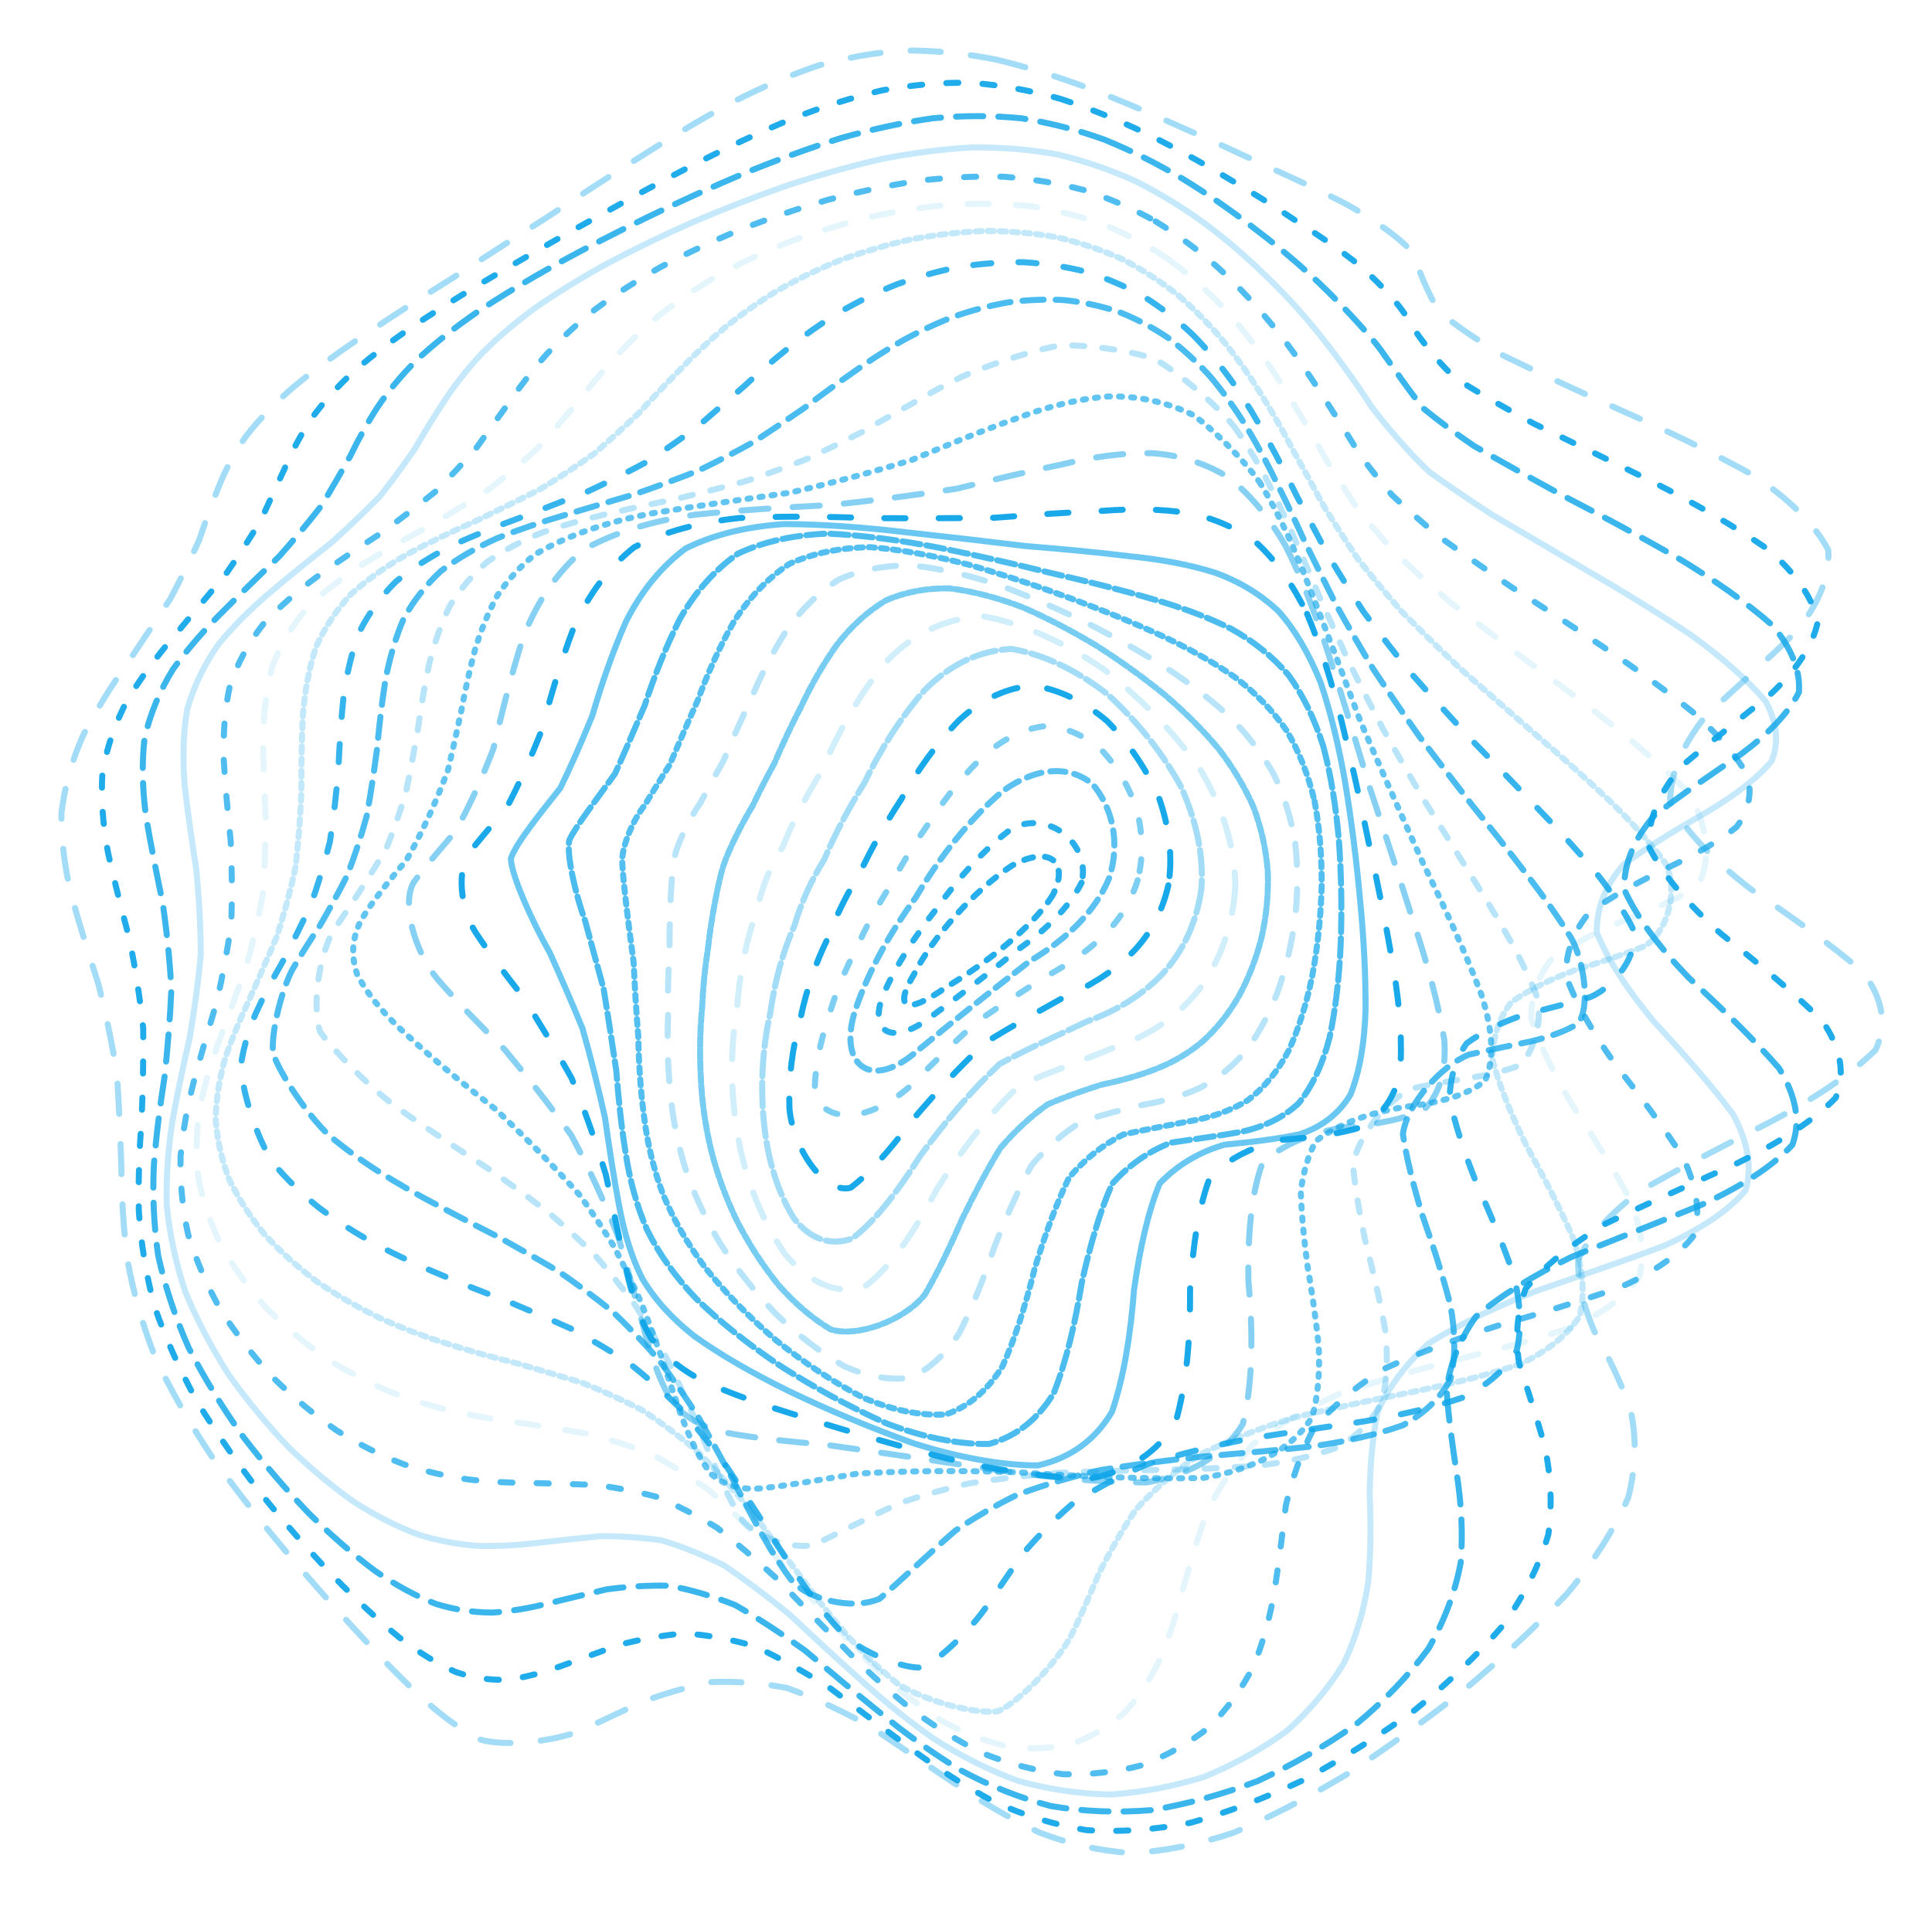 <svg width="824" height="813" viewBox="0 0 824 813" fill="none" xmlns="http://www.w3.org/2000/svg">
<path opacity="0.38" d="M424.84 25.412C438.047 28.585 451.281 32.752 464.488 37.71C477.658 42.769 490.725 48.325 503.538 54.175C516.198 59.693 528.425 65.287 540.029 70.844C551.211 75.788 561.501 80.618 570.672 85.295C582.708 91.285 598.425 102.257 602.17 107.661C604.488 112.911 608.78 125.464 614.078 133.149C620.574 138.615 629.476 144.783 641.105 151.64C655.599 158.738 672.513 166.537 691.249 174.986C710.9 183.704 730.337 193.044 748.116 202.933C763.146 213.052 774.048 223.668 779.767 234.679C780.505 245.868 775.793 257.401 766.317 269.176C754.294 281.066 740.666 293.16 727.509 305.369C717.727 317.64 712.238 329.977 712.314 342.313C718.848 354.674 730.77 367.01 746.627 379.257C764.661 391.504 781.473 403.356 794.656 414.786C803.113 426.231 804.934 437.254 799.942 447.895C789.217 458.549 773.526 468.847 754.726 478.799C734.985 488.842 715.957 498.642 699.311 508.212C686.421 518 677.684 527.697 673.111 537.369C672.831 547.399 675.493 557.543 679.964 567.891C685.95 578.723 691.44 589.888 695.439 601.408C698.024 613.514 697.757 626.015 694.432 638.899C688.625 652.269 679.837 665.904 668.552 679.693C655.369 693.648 640.518 707.449 624.599 720.843C607.94 733.854 591.012 746.038 574.213 757.06C557.515 767.052 541.327 775.45 525.789 781.974C510.658 786.983 496.19 789.863 482.332 790.513C468.857 789.621 455.84 786.639 443.193 781.72C430.75 775.833 418.51 768.593 406.422 760.361C394.399 752.295 382.427 744.075 370.493 736.148C358.559 729.623 346.944 724.207 335.659 720.103C324.4 717.95 313.535 717.16 303.129 717.606C292.774 719.734 282.955 722.678 273.696 726.106C264.525 730.401 255.941 734.542 247.968 738.187C236.264 743.004 214.803 745.35 204.422 741.997C196.971 738.149 189.342 732.669 181.42 725.647C172.657 717.631 163.448 708.264 153.782 697.763C143.351 686.536 132.614 674.443 121.775 661.686C110.758 648.535 100.11 634.95 90.176 621.122C80.891 607.168 72.816 593.112 66.206 579.08C60.716 565.075 56.781 551.171 54.323 537.421C52.603 523.76 51.839 510.263 51.737 496.947C51.279 483.718 50.731 470.656 49.827 457.759C47.751 444.926 45.089 432.208 41.917 419.655C37.892 407.115 33.957 394.69 30.556 382.392C27.576 370.107 26.048 358.217 26.213 346.774C27.601 335.303 30.76 324.267 35.473 313.665C40.949 303.061 47.318 292.905 54.17 283.219C60.627 273.522 66.855 264.282 72.612 255.527C77.261 246.722 81.324 238.387 84.916 230.473C87.629 222.483 90.329 214.875 93.296 207.623C96.251 200.181 100.072 193.006 104.95 186.061C110.567 178.809 117.508 171.672 125.762 164.613C134.944 157.119 145.312 149.614 156.66 142.069C168.658 134.027 181.306 125.909 194.386 117.729C207.657 109.101 221.081 100.473 234.506 91.922C247.79 83.103 260.971 74.527 273.988 66.332C286.738 58.189 299.36 50.645 311.893 43.878C324.183 37.531 336.486 32.205 348.853 28.012C361.081 24.533 373.498 22.354 386.134 21.538C398.717 21.5 411.607 22.8 424.827 25.412" stroke="#0EA5E9" stroke-width="2.577" stroke-linecap="round" stroke-dasharray="12.88 12.88"/>
<path opacity="0.92" d="M451.711 41.998C464.197 46.011 476.41 50.962 488.29 56.682C500.124 62.5 511.568 68.777 522.506 75.35C533.287 81.618 543.413 87.942 552.738 94.21C561.734 99.892 569.734 105.401 576.612 110.717C585.611 117.612 597.031 129.841 600.074 135.575C603.061 141.011 612.113 153.673 620.948 161.465C629.795 167.097 640.845 173.526 654.177 180.728C669.682 188.262 686.782 196.549 704.764 205.523C722.769 214.716 739.678 224.432 754.276 234.521C765.772 244.584 773.014 254.843 775.323 265.189C773.188 275.36 766.339 285.569 755.568 295.795C743.063 306.001 729.601 316.368 717.067 326.968C707.96 337.874 702.962 349.172 703.067 360.894C709.013 373.055 719.737 385.567 733.955 398.312C750.155 411.198 765.309 423.691 777.286 435.626C785.184 447.286 787.145 458.207 782.904 468.37C773.336 478.209 758.882 487.42 741.105 496.167C721.834 504.911 702.548 513.487 684.783 522.056C669.887 531.032 658.448 540.253 650.702 549.772C646.946 559.92 646.28 570.438 647.848 581.331C651.456 592.803 655.412 604.594 658.722 616.67C661.466 629.167 662.143 641.837 660.373 654.603C656.624 667.56 650.171 680.468 641.229 693.186C630.407 705.784 617.648 717.952 603.478 729.484C588.263 740.455 572.362 750.459 556.19 759.244C539.812 766.99 523.658 773.169 507.948 777.578C492.502 780.614 477.652 781.697 463.493 780.773C449.671 778.519 436.466 774.405 423.854 768.582C411.449 761.982 399.486 754.187 387.916 745.537C376.396 737.084 365.126 728.507 354.068 720.2C342.922 713.153 332.199 707.132 321.866 702.313C311.407 699.249 301.371 697.441 291.777 696.788C282.072 697.712 272.847 699.437 264.132 701.708C255.343 704.856 247.065 707.975 239.284 710.773C231.358 713.624 223.849 715.623 216.683 716.573C209.165 716.898 201.808 715.841 194.478 713.33C186.576 709.872 178.487 704.893 170.146 698.452C161.105 691.041 151.749 682.306 142.12 672.402C131.992 661.759 121.829 650.169 111.82 637.862C101.929 625.128 92.674 611.903 84.333 598.385C76.794 584.718 70.59 570.956 65.865 557.22C62.235 543.524 60.041 529.928 59.212 516.532C58.926 503.212 59.446 490.052 60.425 477.091C60.929 464.158 61.232 451.366 61.079 438.707C59.74 426.016 57.768 413.433 55.303 400.97C52.022 388.486 48.819 376.148 46.126 364.026C43.852 351.919 42.97 340.359 43.709 329.348C45.656 318.409 49.324 308.039 54.55 298.225C60.59 288.445 67.564 279.177 75.092 270.396C82.354 261.57 89.459 253.168 96.152 245.17C101.821 237.037 106.852 229.254 111.309 221.827C114.822 214.193 118.097 206.874 121.414 199.865C124.505 192.61 128.178 185.613 132.666 178.84C137.696 171.786 143.877 164.889 151.263 158.116C159.542 150.997 169.016 143.938 179.561 136.915C190.874 129.487 203.005 122.066 215.757 114.676C228.933 106.92 242.448 99.238 256.132 91.697C269.904 83.983 283.669 76.537 297.33 69.504C310.893 62.58 324.298 56.284 337.533 50.755C350.585 45.647 363.516 41.527 376.318 38.523C388.995 36.186 401.598 35.097 414.172 35.321C426.668 36.281 439.177 38.506 451.698 41.997" stroke="#0EA5E9" stroke-width="2.577" stroke-linecap="round" stroke-dasharray="5.15 10.31"/>
<path opacity="0.81" d="M471.412 59.727C483.011 64.477 494.064 70.076 504.556 76.367C514.984 82.753 524.785 89.564 533.908 96.613C542.904 103.387 551.112 110.191 558.445 116.896C568.66 126.044 583.853 142.271 588.955 149.381C593.424 155.601 601.662 167.803 607.333 174.439C612.943 179.058 619.919 184.285 628.587 190.201C639.347 196.415 651.948 203.43 666.225 211.251C681.924 219.376 698.409 228.218 714.929 237.631C730.707 247.106 744.742 256.899 756.004 266.827C764.041 276.464 767.924 286 767.244 295.325C762.763 304.24 754.307 312.976 742.742 321.591C730.142 330.15 717.163 338.939 705.418 348.096C697.069 357.799 692.57 368.204 692.695 379.381C698.036 391.325 707.58 403.943 720.169 417.033C734.559 430.391 748.049 443.39 758.8 455.754C766.043 467.622 768.034 478.524 764.445 488.401C755.97 497.636 742.803 506.025 726.191 513.769C707.695 521.362 688.543 528.784 670.151 536.276C653.776 544.247 640.105 552.653 629.547 561.606C622.541 571.359 618.538 581.718 616.949 592.639C617.705 604.266 619.434 616.29 621.278 628.586C623.275 641.265 624.016 653.985 622.996 666.621C620.637 679.26 616.007 691.578 609.166 703.439C600.678 714.938 590.253 725.762 578.242 735.705C565.123 744.937 551.019 753.037 536.329 759.833C521.251 765.555 506.083 769.733 491.155 772.221C476.294 773.417 461.927 772.857 448.166 770.478C434.659 766.937 421.795 761.764 409.59 755.126C397.58 747.834 386.114 739.524 375.16 730.503C364.226 721.702 353.653 712.812 343.403 704.174C332.989 696.697 323.036 690.147 313.504 684.7C303.711 680.825 294.319 678.113 285.314 676.487C276.041 676.29 267.183 676.885 258.734 678.04C250.048 680.05 241.751 682.14 233.84 684.041C225.639 686.081 217.727 687.442 210.054 687.936C201.964 687.932 193.963 686.745 185.965 684.269C177.432 680.947 168.773 676.241 159.962 670.162C150.633 663.2 141.189 654.959 131.701 645.579C122.018 635.49 112.555 624.479 103.557 612.737C94.927 600.57 87.15 587.932 80.481 575.001C74.731 561.944 70.359 548.786 67.473 535.671C65.572 522.594 65.016 509.643 65.645 496.873C66.653 484.146 68.281 471.582 70.21 459.165C71.543 446.688 72.579 434.311 73.09 422.002C72.422 409.576 71.131 397.19 69.333 384.925C66.777 372.566 64.288 360.371 62.289 348.438C60.706 336.565 60.423 325.326 61.678 314.756C64.109 304.328 68.206 294.587 73.807 285.485C80.28 276.493 87.729 268.052 95.786 260.134C103.725 252.15 111.593 244.565 119.13 237.322C125.746 229.856 131.735 222.649 137.107 215.702C141.504 208.462 145.513 201.425 149.36 194.621C152.8 187.515 156.557 180.622 160.876 173.938C165.516 166.977 171.11 160.19 177.733 153.588C185.132 146.684 193.667 139.929 203.265 133.3C213.653 126.37 224.974 119.56 237.027 112.854C249.652 105.933 262.782 99.161 276.227 92.614C289.927 86.001 303.748 79.713 317.554 73.887C331.376 68.23 345.082 63.201 358.576 58.94C371.983 55.116 385.152 52.25 398.055 50.427C410.828 49.255 423.36 49.246 435.624 50.474C447.795 52.37 459.733 55.456 471.402 59.713" stroke="#0EA5E9" stroke-width="2.577" stroke-linecap="round" stroke-dasharray="11.6 6.44"/>
<path opacity="0.24" d="M484.619 77.445C495.204 82.808 505.071 88.917 514.199 95.61C523.254 102.404 531.554 109.558 539.071 116.895C546.523 123.997 553.155 131.091 558.955 138.06C567.149 147.706 579.653 165.017 584.427 172.756C589.478 179.746 601.359 193.769 609.811 201.49C617.323 206.911 626.201 212.95 636.565 219.713C648.577 226.752 661.933 234.561 676.334 243.09C691.421 251.82 706.549 261.093 720.993 270.753C734.159 280.241 745.107 289.802 753.063 299.228C757.881 308.097 758.791 316.608 755.611 324.685C749.32 332.209 739.785 339.427 727.874 346.488C715.549 353.536 703.275 360.896 692.444 368.814C684.901 377.491 680.903 387.138 681.026 397.852C685.757 409.557 694.13 422.2 705.13 435.526C717.727 449.181 729.567 462.544 739.063 475.234C745.557 487.278 747.472 498.208 744.421 507.929C736.94 516.748 725.031 524.526 709.692 531.474C692.197 538.091 673.55 544.434 654.983 550.819C637.66 557.668 622.298 565.03 609.415 573.04C599.528 581.956 592.369 591.641 587.621 602.051C585.316 613.274 584.401 625.004 584.155 637.073C584.681 649.556 584.667 662.066 583.613 674.378C581.859 686.618 578.408 698.39 573.181 709.506C566.709 720.121 558.486 729.85 548.733 738.507C537.958 746.346 526.087 752.919 513.451 758.077C500.331 762.153 486.906 764.677 473.478 765.572C460.008 765.271 446.84 763.315 434.129 759.724C421.596 755.115 409.606 749.072 398.231 741.74C387.008 733.88 376.319 725.17 366.154 715.843C355.963 706.758 346.162 697.614 336.685 688.722C326.977 680.849 317.708 673.838 308.812 667.821C299.575 663.216 290.647 659.656 282.025 657.099C273.034 655.832 264.326 655.317 255.889 655.354C247.097 656.202 238.559 657.196 230.253 658.084C221.58 659.166 213.086 659.713 204.722 659.533C195.942 658.988 187.213 657.413 178.493 654.704C169.336 651.304 160.176 646.637 150.982 640.738C141.511 634.062 132.149 626.212 122.987 617.308C113.919 607.788 105.35 597.395 97.482 586.346C90.224 574.946 83.986 563.099 79.001 551.002C74.974 538.81 72.342 526.552 71.133 514.34C70.813 502.175 71.683 490.11 73.562 478.196C75.662 466.291 78.209 454.481 80.895 442.754C82.919 430.897 84.55 419.048 85.635 407.199C85.568 395.127 84.902 383.058 83.74 371.05C81.878 358.907 80.096 346.936 78.775 335.247C77.843 323.629 78.136 312.73 79.846 302.579C82.707 292.649 87.151 283.476 93.023 275.053C99.827 266.778 107.619 259.121 116.064 252.006C124.546 244.835 133.054 238.034 141.314 231.532C148.811 224.762 155.737 218.169 162.04 211.742C167.385 204.927 172.258 198.244 176.807 191.675C180.808 184.753 184.908 177.969 189.323 171.359C193.83 164.441 199.064 157.719 205.116 151.186C211.767 144.416 219.429 137.851 228.077 131.484C237.467 124.939 247.792 118.593 258.902 112.469C270.633 106.244 282.971 100.292 295.751 94.644C308.888 89.033 322.248 83.836 335.682 79.149C349.236 74.685 362.715 70.881 375.991 67.842C389.237 65.24 402.208 63.556 414.834 62.88C427.342 62.805 439.476 63.809 451.175 65.931C462.761 68.695 473.921 72.539 484.606 77.442" stroke="#0EA5E9" stroke-width="2.577" stroke-linecap="round"/>
<path opacity="0.73" d="M492.883 94.447C502.402 100.272 511.095 106.746 518.982 113.716C526.797 120.798 533.828 128.157 540.084 135.677C546.317 143.004 551.814 150.303 556.59 157.486C563.557 167.586 575.165 186.156 580.485 194.758C584.592 200.127 588.894 205.554 593.618 211.13C599.415 216.619 606.02 222.474 613.631 228.795C622.631 235.264 632.792 242.351 644.125 250.107C656.59 258.074 669.862 266.684 683.548 275.841C697.306 285.018 710.481 294.516 722.411 304.145C732.729 313.346 740.583 322.35 745.399 330.951C747.34 338.811 745.731 346.106 740.6 352.832C733.031 358.916 722.9 364.683 711.048 370.309C699.263 376.02 687.89 382.183 678.03 389.077C671.316 396.922 667.789 405.943 667.868 416.248C671.984 427.724 679.21 440.315 688.654 453.721C699.515 467.55 709.723 481.111 717.922 494.01C723.609 506.194 725.326 517.16 722.682 526.795C716.084 535.338 705.395 542.667 691.342 549.021C675.026 554.812 657.166 560.209 638.851 565.527C621.102 571.18 604.619 577.321 589.971 584.126C577.713 591.837 567.806 600.402 560.117 609.781C554.794 620.06 551.066 630.96 548.412 642.279C546.926 654.094 545.532 665.962 543.738 677.648C541.842 689.28 538.864 700.383 534.636 710.727C529.629 720.553 523.206 729.359 515.508 736.986C506.986 743.748 497.417 749.134 487.049 753.068C476.226 755.913 464.951 757.208 453.515 756.905C441.972 755.509 430.54 752.538 419.382 748.07C408.339 742.706 397.686 736.035 387.518 728.243C377.452 720.004 367.812 711.027 358.604 701.523C349.353 692.26 340.393 682.949 331.708 673.837C322.741 665.651 314.122 658.229 305.762 651.706C296.993 646.404 288.432 642.037 280.05 638.559C271.203 636.233 262.513 634.601 253.951 633.487C244.948 633.118 236.068 632.918 227.295 632.67C218.113 632.649 209.022 632.215 199.988 631.175C190.586 629.895 181.232 627.714 171.93 624.579C162.342 620.87 152.866 616.092 143.547 610.22C134.18 603.735 125.126 596.215 116.549 587.784C108.286 578.86 100.768 569.197 94.162 558.949C88.3 548.467 83.608 537.606 80.219 526.553C77.807 515.465 76.74 504.316 77.009 493.221C78.009 482.167 80.06 471.193 82.946 460.313C85.889 449.371 89.144 438.453 92.411 427.539C94.959 416.403 97.069 405.179 98.623 393.862C99.069 382.248 98.952 370.565 98.396 358.887C97.2 347.037 96.09 335.344 95.412 323.949C95.113 312.664 95.94 302.118 98.088 292.365C101.316 282.912 106.016 274.284 112.115 266.459C119.125 258.873 127.145 251.923 135.856 245.559C144.74 239.152 153.768 233.119 162.648 227.362C170.913 221.306 178.706 215.366 185.932 209.514C192.251 203.212 198.057 196.948 203.441 190.721C208.194 184.058 212.858 177.477 217.628 170.991C222.291 164.183 227.428 157.526 233.182 151.075C239.317 144.401 246.285 137.97 254.094 131.795C262.515 125.52 271.818 119.54 281.88 113.873C292.538 108.207 303.832 102.91 315.618 98.021C327.79 93.258 340.282 88.998 352.917 85.298C365.721 81.885 378.508 79.171 391.13 77.205C403.751 75.703 416.105 75.079 428.069 75.39C439.931 76.281 451.345 78.171 462.255 81.069C473.018 84.561 483.248 89.026 492.874 94.431" stroke="#0EA5E9" stroke-width="2.577" stroke-linecap="round" stroke-dasharray="5.15 10.31"/>
<path opacity="0.11" d="M498.294 110.583C506.731 116.758 514.341 123.484 521.168 130.642C527.928 137.909 533.954 145.437 539.299 153.081C544.66 160.608 549.43 168.122 553.657 175.558C558.075 182.697 562.098 189.732 565.858 196.63C570.036 203.206 574.159 209.708 578.404 216.213C583.392 222.503 588.779 228.926 594.759 235.582C601.768 242.208 609.578 249.239 618.313 256.745C628.148 264.359 638.861 272.539 650.315 281.251C662.438 290.059 674.818 299.314 687.054 308.885C698.891 318.253 709.678 327.669 718.85 336.939C728.714 349.641 730.81 370.958 722.437 379.296C714.076 384.025 703.773 388.461 692.307 392.848C681.305 397.448 670.927 402.644 662.091 408.734C656.164 415.922 653.056 424.445 653.065 434.389C656.563 445.617 662.647 458.081 670.591 471.461C679.769 485.296 688.383 498.923 695.28 511.904C700.117 524.141 701.537 535.12 699.154 544.698C693.324 553.062 683.762 560.093 671.014 565.977C655.957 571.122 639.135 575.683 621.432 580.016C603.754 584.507 586.717 589.356 570.919 594.784C556.898 601.028 544.759 608.128 534.551 616.035C526.489 624.894 520.046 634.445 514.896 644.499C511.152 655.124 507.952 665.896 504.899 676.558C502.221 687.236 499.058 697.425 495.176 706.872C490.996 715.843 485.844 723.764 479.734 730.49C473.129 736.383 465.636 740.89 457.428 743.91C448.888 745.914 439.867 746.38 430.593 745.288C421.217 743.181 411.797 739.605 402.506 734.609C393.259 728.829 384.245 721.858 375.547 713.849C366.895 705.49 358.539 696.438 350.454 686.903C342.287 677.597 334.295 668.218 326.423 658.992C318.262 650.555 310.277 642.782 302.43 635.779C294.139 629.833 285.915 624.702 277.712 620.324C269.016 616.959 260.329 614.196 251.64 611.879C242.474 610.271 233.308 608.811 224.146 607.339C214.584 606.141 205.053 604.601 195.541 602.567C185.752 600.402 176.041 597.505 166.464 593.804C156.758 589.714 147.293 584.709 138.167 578.824C129.195 572.479 120.748 565.296 112.97 557.368C105.709 549.1 99.358 540.244 94.079 530.941C89.611 521.501 86.384 511.786 84.484 501.934C83.485 492.101 83.749 482.232 85.22 472.398C87.291 462.597 90.24 452.805 93.852 443.055C97.4 433.186 101.128 423.233 104.782 413.185C107.679 402.832 110.143 392.292 112.045 381.586C112.934 370.493 113.305 359.264 113.298 347.991C112.711 336.518 112.239 325.182 112.18 314.121C112.476 303.204 113.813 293.036 116.349 283.704C119.886 274.713 124.81 266.599 131.037 259.333C138.176 252.36 146.324 246.072 155.198 240.39C164.35 234.729 173.749 229.431 183.115 224.405C192.047 219.085 200.61 213.845 208.689 208.632C215.96 202.957 222.733 197.234 229.035 191.461C234.672 185.213 240.083 178.948 245.424 172.727C250.506 166.139 255.832 159.666 261.559 153.355C267.446 146.832 273.973 140.558 281.152 134.578C288.777 128.532 297.141 122.838 306.189 117.533C315.727 112.3 325.876 107.509 336.516 103.224C347.523 99.129 358.869 95.62 370.398 92.722C382.114 90.164 393.852 88.32 405.475 87.235C417.099 86.626 428.479 86.864 439.481 87.981C450.386 89.66 460.843 92.261 470.756 95.788C480.527 99.847 489.716 104.791 498.282 110.579" stroke="#0EA5E9" stroke-width="2.577" stroke-linecap="round" stroke-dasharray="9.02 11.6"/>
<path opacity="0.25" d="M502.977 126.372C510.363 132.773 517.017 139.685 522.979 146.984C528.873 154.404 534.154 162.066 538.878 169.884C543.679 177.622 548.053 185.407 552.08 193.189C556.378 200.772 560.488 208.339 564.556 215.874C569.106 223.207 573.824 230.573 578.835 238.03C584.571 245.366 590.811 252.915 597.679 260.748C605.413 268.578 613.865 276.803 623.011 285.437C632.935 294.115 643.377 303.222 654.166 312.708C665.172 322.083 675.994 331.682 686.226 341.351C695.733 350.582 703.885 359.594 710.243 368.188C715.976 379.534 711.551 397.218 701.493 403.617C692.783 407.142 682.662 410.451 671.837 413.833C661.744 417.575 652.417 422.038 644.585 427.524C639.395 434.214 636.646 442.34 636.518 451.968C639.375 462.94 644.376 475.2 650.87 488.425C658.433 502.133 665.497 515.672 671.118 528.603C675.056 540.804 676.087 551.736 673.852 561.266C668.668 569.497 660.131 576.301 648.624 581.85C634.908 586.474 619.291 590.353 602.507 593.819C585.337 597.209 568.295 600.782 551.948 604.765C536.819 609.424 523.089 614.824 510.941 620.994C500.59 628.071 491.785 635.844 484.302 644.184C478.309 653.155 473.143 662.371 468.528 671.57C464.648 680.906 460.776 689.853 456.682 698.142C450.459 709.552 434.976 725.832 425.666 730.037C415.638 731.431 393.99 725.467 382.905 718.347C375.564 712.496 368.303 705.508 361.191 697.538C354.089 689.293 347.108 680.376 340.251 670.97C333.277 661.791 326.321 652.479 319.332 643.209C312.036 634.652 304.749 626.604 297.447 619.177C289.692 612.664 281.856 606.8 273.902 601.568C265.453 597.216 256.871 593.35 248.184 589.87C239.027 587.03 229.786 584.321 220.47 581.618C210.795 579.217 201.127 576.552 191.494 573.498C181.657 570.436 171.971 566.785 162.506 562.522C153.065 558.017 143.996 552.812 135.417 546.92C127.14 540.76 119.555 533.961 112.821 526.608C106.679 519.09 101.573 511.129 97.618 502.876C94.494 494.579 92.594 486.105 91.98 477.569C92.147 469.063 93.483 460.539 95.886 452.033C98.71 443.523 102.279 434.97 106.354 426.38C110.255 417.585 114.236 408.617 118.089 399.466C121.179 389.928 123.853 380.107 126.026 370.03C127.265 359.519 128.061 348.809 128.54 337.998C128.52 326.962 128.63 316.04 129.155 305.375C130.011 294.873 131.799 285.127 134.698 276.202C138.502 267.686 143.597 260.059 149.895 253.294C157.092 246.893 165.264 241.211 174.197 236.165C183.504 231.19 193.123 226.606 202.844 222.293C212.299 217.733 221.484 213.248 230.307 208.753C238.464 203.791 246.147 198.728 253.389 193.562C259.96 187.899 266.237 182.145 272.318 176.361C278.007 170.174 283.783 164.042 289.731 158.027C295.669 151.786 302.008 145.767 308.828 140.048C315.889 134.258 323.532 128.854 331.721 123.878C340.239 119.009 349.298 114.648 358.794 110.834C368.562 107.255 378.658 104.312 388.958 102.034C399.391 100.11 409.879 98.937 420.289 98.525C430.684 98.582 440.873 99.469 450.736 101.201C460.473 103.464 469.812 106.581 478.65 110.563C487.297 115.031 495.428 120.301 502.971 126.355" stroke="#0EA5E9" stroke-width="2.577" stroke-linecap="round" stroke-dasharray="2.58 2.58"/>
<path opacity="0.83" d="M508.668 142.747C515.093 149.302 520.912 156.342 526.166 163.757C531.359 171.314 536.089 179.141 540.429 187.18C544.852 195.175 549.024 203.311 553.035 211.533C557.329 219.633 561.602 227.823 566.005 236.098C570.867 244.243 576.026 252.534 581.546 260.989C587.712 269.374 594.371 278.023 601.563 286.945C609.429 295.853 617.814 305.084 626.623 314.631C635.891 324.106 645.349 333.842 654.758 343.725C664.056 353.333 672.818 362.912 680.692 372.287C687.661 381.032 693.152 389.327 696.815 396.986C698.837 406.699 689.248 420.74 678.186 425.393C669.483 427.914 659.837 430.334 649.82 432.959C640.723 436.079 632.439 440.027 625.546 445.1C621.008 451.441 618.535 459.271 618.237 468.618C620.447 479.301 624.381 491.273 629.492 504.226C635.541 517.67 641.126 530.98 645.497 543.723C648.521 555.771 649.109 566.593 646.924 576.009C642.242 584.125 634.618 590.773 624.311 596.064C611.949 600.306 597.649 603.635 582.034 606.343C565.755 608.781 549.186 611.164 532.862 613.764C517.265 616.816 502.631 620.442 489.179 624.72C477.158 629.783 466.479 635.523 457.065 641.816C449.055 648.777 442.033 656.053 435.802 663.393C430.503 671.017 425.586 678.356 420.875 685.183C414.401 694.721 400.819 708.148 393.394 711.358C385.737 712.097 369.384 705.553 360.986 698.469C355.411 692.777 349.825 686.008 344.26 678.309C338.69 670.377 333.101 661.782 327.481 652.678C321.724 643.776 315.843 634.649 309.787 625.47C303.41 616.886 296.904 608.68 290.235 600.908C283.121 593.939 275.788 587.458 268.24 581.457C260.219 576.227 251.97 571.368 243.524 566.821C234.651 562.855 225.632 558.998 216.515 555.161C207.099 551.64 197.676 547.943 188.34 543.975C178.888 540.088 169.643 535.791 160.713 531.042C151.911 526.217 143.603 520.904 135.901 515.109C128.594 509.223 122.1 502.904 116.527 496.215C109.68 486.032 102.751 464.704 102.817 453.901C103.903 446.744 106.016 439.56 109.057 432.37C112.351 425.114 116.247 417.761 120.539 410.289C124.55 402.535 128.596 394.526 132.474 386.238C135.63 377.489 138.399 368.386 140.733 358.962C142.236 349.064 143.39 338.903 144.297 328.611C144.783 318.077 145.437 307.633 146.5 297.425C147.86 287.391 150.07 278.089 153.276 269.598C157.312 261.554 162.524 254.389 168.849 248.113C176.018 242.232 184.148 237.117 193.034 232.639C202.344 228.316 212.074 224.423 221.989 220.803C231.79 217.019 241.469 213.301 250.881 209.569C259.775 205.428 268.291 201.156 276.389 196.746C283.882 191.822 291.048 186.78 297.932 181.643C304.384 176.072 310.757 170.486 317.144 164.982C323.356 159.21 329.793 153.615 336.505 148.285C343.272 142.883 350.437 137.841 357.993 133.255C365.713 128.743 373.85 124.773 382.311 121.383C390.947 118.232 399.855 115.734 408.924 113.93C418.061 112.482 427.263 111.777 436.402 111.862C445.491 112.385 454.415 113.73 463.068 115.9C471.572 118.537 479.731 122.004 487.461 126.294C494.99 131.014 502.073 136.505 508.656 142.741" stroke="#0EA5E9" stroke-width="2.577" stroke-linecap="round" stroke-dasharray="7.73 11.6"/>
<path opacity="0.75" d="M516.382 160.895C521.931 167.515 527.018 174.655 531.689 182.212C536.293 189.876 540.586 197.888 544.619 206.17C548.753 214.457 552.78 222.963 556.746 231.658C561.002 240.277 565.358 249.097 569.89 258.089C574.849 267.004 580.103 276.119 585.722 285.468C591.84 294.739 598.358 304.264 605.256 314.044C612.603 323.732 620.239 333.633 628.046 343.717C636.017 353.588 643.89 363.519 651.408 373.39C658.601 382.799 665.031 391.936 670.398 400.657C676.316 412.275 677.927 430.44 673.006 436.721C667.904 439.809 661.163 442.269 653.07 444.247C644.656 445.994 635.654 447.789 626.555 449.903C614.813 454.458 599.993 470.985 598.336 483.855C599.902 494.225 602.819 505.843 606.632 518.406C611.23 531.466 615.422 544.405 618.602 556.823C620.742 568.599 620.837 579.199 618.616 588.455C614.338 596.438 607.529 602.94 598.326 608.032C587.283 612.006 574.385 614.909 560.106 617.015C544.994 618.653 529.321 620.011 513.54 621.347C498.087 622.905 483.204 624.823 469.137 627.214C456.119 630.237 444.194 633.818 433.373 637.916C423.783 642.643 415.212 647.713 407.541 652.931C397.839 661.22 382.023 676.271 375.15 682.04C362.699 687.383 344.171 681.551 337.954 674.675C333.878 669.274 329.732 662.865 325.539 655.551C321.34 648.082 317.025 639.937 312.588 631.247C307.989 622.741 303.174 613.932 298.08 604.946C292.669 596.484 287.009 588.227 281.095 580.276C274.741 572.996 268.091 566.042 261.159 559.437C253.766 553.49 246.104 547.826 238.219 542.397C229.943 537.49 221.506 532.693 212.976 527.926C204.199 523.501 195.456 518.975 186.821 514.279C178.154 509.774 169.762 505.003 161.751 499.963C153.932 494.998 146.69 489.719 140.116 484.171C131.351 475.817 119.32 458.233 116.43 449.241C115.617 440.372 119.981 422.625 124.672 413.681C128.176 407.591 132.154 401.347 136.434 394.888C140.371 388.091 144.306 380.961 148.087 373.478C151.173 365.477 153.954 357.074 156.369 348.272C158.069 339.005 159.497 329.428 160.787 319.688C161.718 309.707 162.856 299.78 164.388 290.088C166.206 280.562 168.79 271.732 172.265 263.709C176.487 256.126 181.769 249.441 188.071 243.598C195.154 238.235 203.147 233.628 211.896 229.681C221.115 225.971 230.792 222.703 240.758 219.767C250.727 216.728 260.696 213.809 270.526 210.895C279.981 207.62 289.145 204.237 297.971 200.716C306.282 196.703 314.253 192.534 321.945 188.235C329.171 183.505 336.226 178.711 343.182 173.931C349.848 168.847 356.575 163.906 363.394 159.174C370.123 154.326 377.068 149.825 384.231 145.719C391.41 141.682 398.852 138.159 406.512 135.197C414.213 132.458 422.089 130.37 430.084 128.977C438.058 127.902 446.054 127.58 454.011 128.032C461.855 128.881 469.555 130.529 477.052 132.997C484.354 135.87 491.384 139.551 498.06 144.034C504.527 148.897 510.647 154.52 516.377 160.877" stroke="#0EA5E9" stroke-width="2.577" stroke-linecap="round" stroke-dasharray="9.02 5.15"/>
<path opacity="0.3" d="M526.19 181.76C530.975 188.434 535.403 195.635 539.535 203.283C543.614 211.067 547.477 219.231 551.21 227.74C555.003 236.279 558.785 245.11 562.598 254.202C566.617 263.27 570.793 272.598 575.158 282.142C579.843 291.638 584.801 301.366 590.019 311.319C595.586 321.164 601.405 331.226 607.428 341.439C613.7 351.488 620.022 361.619 626.289 371.759C632.516 381.568 638.409 391.225 643.761 400.612C648.673 409.435 652.7 417.783 655.635 425.531C658.067 435.551 654.007 450.206 647.318 454.804C641.57 456.963 634.622 458.603 626.701 459.89C618.8 461.127 610.559 462.526 602.4 464.35C592.079 468.662 578.934 484.743 577.066 497.214C577.988 507.245 579.935 518.443 582.548 530.496C585.811 543.043 588.722 555.489 590.774 567.446C592.047 578.828 591.642 589.116 589.337 598.116C585.367 605.92 579.254 612.273 571.084 617.206C561.308 620.971 549.827 623.591 536.988 625.243C523.261 626.273 508.794 626.805 493.996 627.076C479.224 627.335 464.682 627.733 450.651 628.38C437.325 629.467 424.801 630.97 413.201 632.871C402.598 635.33 392.935 638.103 384.168 641.076C372.833 646.099 354.675 655.496 347.311 659.012C335.49 661.493 320.256 653.974 315.619 647.315C312.657 642.205 309.638 636.183 306.574 629.321C303.493 622.353 300.267 614.722 296.872 606.524C293.328 598.485 289.504 590.099 285.363 581.431C280.917 573.202 276.163 565.047 271.096 557.058C265.624 549.642 259.828 542.428 253.719 535.428C247.188 529.019 240.385 522.789 233.354 516.74C225.971 511.19 218.452 505.716 210.872 500.307C203.083 495.265 195.363 490.196 187.815 485.063C180.272 480.203 173.037 475.206 166.24 470.105C156.668 462.674 141.513 447.523 136.383 439.899C132.471 425.227 137.718 403.63 142.629 396.329C148.04 388.588 159.612 371.207 165.033 361.259C167.976 353.947 170.679 346.19 173.125 338.007C174.944 329.345 176.615 320.368 178.219 311.201C179.526 301.815 181.076 292.464 183.037 283.307C185.245 274.33 188.146 266.024 191.854 258.468C196.209 251.39 201.511 245.152 207.742 239.756C214.678 234.864 222.477 230.735 230.998 227.279C239.993 224.125 249.499 221.458 259.342 219.15C269.295 216.845 279.353 214.695 289.384 212.605C299.183 210.249 308.795 207.803 318.145 205.243C327.083 202.253 335.734 199.114 344.098 195.827C352.044 192.122 359.764 188.314 367.291 184.491C374.486 180.343 381.611 176.27 388.688 172.369C395.576 168.295 402.499 164.517 409.502 161.083C419.882 156.196 441.015 149.228 451.685 147.451C462.192 146.755 482.719 149.596 492.479 153.225C501.729 158.172 518.604 172.468 526.181 181.753" stroke="#0EA5E9" stroke-width="2.577" stroke-linecap="round" stroke-dasharray="5.15 7.73"/>
<path opacity="0.65" d="M537.315 205.858C541.402 212.535 545.227 219.758 548.827 227.46C552.357 235.285 555.758 243.537 559.072 252.165C565.88 269.526 572.869 288.228 580.298 307.926C588.645 327.351 597.618 347.575 606.869 368.138C616.445 387.672 625.17 406.732 631.828 424.367C636.655 439.437 637.509 451.862 633.415 460.961C626.373 466.979 614.763 470.346 599.781 472.131C585.633 474.391 572.071 478.655 561.255 486.731C558.032 492.605 555.881 499.793 554.793 508.271C555.079 517.903 556.128 528.586 557.646 540.053C559.689 551.984 561.427 563.805 562.476 575.175C562.926 586.05 562.039 595.921 559.611 604.597C550.702 618.531 534.761 626.91 513.095 630.517C487.964 631.139 460.663 629.829 433.561 628.069C408.095 627.236 385.275 627.5 365.754 628.665C349.469 631.314 336.122 633.753 325.261 634.881C316.645 635.809 309.5 634.043 303.444 628.953C298.44 622.801 293.821 613.228 289.287 600.431C287.047 593.921 284.684 586.789 282.169 579.108C279.494 571.576 276.572 563.648 273.341 555.392C269.807 547.495 265.972 539.595 261.836 531.756C257.332 524.388 252.502 517.129 247.384 510.011C236.024 497.275 223.795 484.97 211.261 473.141C198.072 462.83 185.575 452.59 174.597 442.471C164.354 433.415 156.734 424.383 152.337 415.651C149.548 407.703 150.205 399.929 154.131 392.345C158.787 384.63 165.48 376.289 173.321 366.952C179.651 355.892 185.715 342.982 191.13 328.299C193.038 320.235 194.877 311.86 196.743 303.275C198.378 294.51 200.286 285.759 202.596 277.183C205.129 268.798 208.308 261.03 212.187 253.973C216.617 247.388 221.898 241.611 228.005 236.653C242.085 228.26 259.043 222.637 277.917 219.029C297.505 215.762 317.458 213.007 336.963 210.171C355.275 205.986 372.639 201.242 389.019 196.181C404.05 189.837 418.584 183.838 432.752 178.802C446.121 173.602 459.439 170.217 472.579 169.141C484.997 168.837 497.06 171.328 508.462 176.838C516.375 181.987 530.807 196.501 537.312 205.84" stroke="#0EA5E9" stroke-width="2.577" stroke-linecap="round" stroke-dasharray="1.29 3.87"/>
<path opacity="0.5" d="M548.322 232.909C555.064 246.343 561.052 261.839 566.578 278.97C572.195 296.262 577.863 314.888 583.683 334.432C590.04 353.61 596.519 373.3 602.699 392.858C608.785 411.146 613.539 428.411 616.012 443.743C616.866 456.504 614.198 466.452 607.509 473.222C598.924 477.542 587.039 479.712 572.937 480.905C560.196 483.146 548.252 487.58 538.622 495.712C533.811 508.466 532.098 525.794 532.456 546.689C534.523 569.261 534.322 590.233 530.052 607.55C521.807 621.005 507.827 629.135 488.99 632.409C466.961 632.462 442.573 629.881 417.795 626.04C393.73 622.347 371.506 619.068 351.97 616.339C335.024 614.847 320.933 613.389 309.545 611.175C300.329 609.166 293.06 605.299 287.35 598.984C282.78 592.125 278.986 582.565 275.588 570.36C272.199 558.093 268.394 543.846 263.827 528.066C258.136 513.433 251.381 498.702 243.675 484.341C234.598 471.633 224.895 459.328 215.082 447.591C204.65 437.321 195.025 427.43 186.899 418.084C176.713 406.017 171.262 385.551 176.361 376.543C180.875 370.228 187.011 363.147 194.083 354.932C199.704 344.901 205.234 333.014 210.442 319.4C214.039 304.063 218.015 287.885 223.155 271.902C229.058 256.65 237.581 244.041 248.917 234.477C262.408 226.955 278.563 222.193 296.595 219.555C315.508 217.605 335.068 216.413 354.503 215.439C373.163 213.472 391.082 211.116 408.068 208.472C423.802 204.65 438.798 201.016 453.081 198.092C466.361 194.844 479.186 193.096 491.447 193.345C502.811 194.109 513.589 197.382 523.59 203.431C532.638 210.362 540.894 220.158 548.313 232.901" stroke="#0EA5E9" stroke-width="2.577" stroke-linecap="round" stroke-dasharray="11.6 10.31"/>
<path opacity="0.95" d="M557.475 261.885C563.014 275.105 567.777 290.254 571.982 306.887C576.16 323.644 580.124 341.58 583.902 360.173C587.907 378.292 591.579 396.553 594.492 414.244C597.129 430.546 598.201 445.409 597.054 458.05C594.667 468.368 589.351 475.971 580.942 480.731C571.535 483.771 559.861 485.245 546.86 486.259C535.455 488.788 524.897 493.562 516.222 501.791C511.396 514.255 508.781 530.698 507.564 550.142C507.713 571.131 506.086 590.633 501.35 606.811C493.667 619.66 481.448 627.538 465.288 630.671C446.368 630.513 425.183 627.238 403.285 622.059C381.472 616.363 360.83 610.376 342.285 604.508C325.626 599.504 311.526 594.566 300.065 589.246C290.483 584.356 283.065 578.299 277.487 570.592C272.994 562.726 269.603 552.897 266.939 541.061C264.279 529.308 261.555 515.925 258.416 501.226C254.236 487.448 249.343 473.555 243.806 459.992C237.022 447.788 229.869 436.032 222.828 424.961C215.146 415.221 208.309 406.129 202.885 397.846C196.155 387.433 194.833 370.886 200.225 363.658C204.379 358.277 209.845 352.056 216.073 344.598C220.985 335.328 225.996 324.285 231.007 311.625C234.739 297.425 239.085 282.478 244.689 267.761C250.928 253.741 259.47 242.19 270.466 233.47C283.252 226.773 298.438 222.768 315.4 220.983C333.298 220.141 352.028 220.332 370.878 221.028C389.287 221.146 407.209 221.098 424.293 220.874C440.327 219.674 455.516 218.558 469.791 217.964C483.008 216.945 495.459 217.098 507.051 218.914C517.661 221.003 527.463 225.256 536.322 231.943C544.231 239.286 551.296 249.231 557.475 261.885Z" stroke="#0EA5E9" stroke-width="2.577" stroke-linecap="round" stroke-dasharray="9.02 14.17"/>
<path opacity="0.62" d="M563.209 291.071C567.588 303.948 571.046 318.43 573.765 334.104C576.374 349.865 578.471 366.467 580.027 383.388C581.625 399.777 582.52 415.921 582.406 431.103C581.962 444.933 579.939 457.1 575.962 467.009C571.148 474.99 564.056 480.543 554.721 483.755C545.074 485.953 533.97 487.15 522.155 488.362C511.967 491.36 502.558 496.572 494.612 504.884C489.639 516.97 486.203 532.405 483.662 550.285C482.174 569.557 479.36 587.437 474.24 602.349C467.018 614.475 456.379 622.059 442.669 625.174C426.734 625.115 408.816 621.694 390.095 615.903C371.095 609.059 352.773 601.34 336.024 593.265C320.518 585.618 307.162 577.926 296.174 570.04C286.69 562.607 279.336 554.519 273.929 545.451C269.429 536.458 266.259 526.187 264.088 514.556C261.892 503.105 259.971 490.461 258.032 476.871C255.153 463.984 251.952 451.136 248.416 438.689C243.766 427.322 239.015 416.514 234.521 406.504C227.194 393.593 218.122 373.607 217.894 366.314C219.773 359.991 231.173 346.09 238.972 336.204C243.248 327.479 247.812 317.12 252.619 305.339C256.477 292.214 261.109 278.51 267.034 265.068C273.478 252.303 281.939 241.814 292.468 233.96C304.464 228 318.557 224.672 334.253 223.581C350.844 223.619 368.357 224.941 386.14 227.036C403.756 228.953 421.077 230.969 437.708 232.984C453.536 234.265 468.506 235.643 482.475 237.387C495.456 238.703 507.482 240.909 518.433 244.392C528.421 248.002 537.389 253.357 545.255 260.733C552.24 268.59 558.224 278.661 563.209 291.071Z" stroke="#0EA5E9" stroke-width="2.577" stroke-linecap="round"/>
<path opacity="0.74" d="M564.399 318.419C567.659 330.757 569.815 344.269 571.046 358.575C572.095 372.909 572.356 387.688 571.818 402.413C571.233 416.606 569.708 430.183 567.072 442.585C564.183 453.794 559.843 463.29 553.876 470.669C547.498 476.639 539.427 480.597 529.831 482.754C520.369 484.562 510.042 485.842 499.402 487.482C490.258 491.064 481.763 496.693 474.354 505.009C469.182 516.598 465.015 530.912 461.383 547.148C458.558 564.607 454.789 580.75 449.428 594.295C442.607 605.584 433.338 612.838 421.844 616.005C408.634 616.272 393.85 613.136 378.365 607.364C362.411 600.236 346.859 591.727 332.431 582.447C318.75 573.19 306.789 563.669 296.849 553.972C287.976 544.624 281.06 534.93 276.017 524.746C271.67 514.759 268.721 504.048 266.941 492.564C265.108 481.298 263.814 469.324 262.848 456.783C261.049 444.807 259.271 433.093 257.472 421.927C254.652 411.572 251.977 401.901 249.642 393.135C245.481 381.743 241.561 364.633 242.799 358.484C245.222 352.837 255.559 339.591 262.334 330.014C266.108 321.626 270.32 311.864 274.977 300.906C278.944 288.832 283.788 276.33 289.903 264.181C296.442 252.651 304.693 243.229 314.681 236.231C325.797 230.964 338.689 228.204 352.969 227.64C368.053 228.317 384.021 230.473 400.345 233.63C416.675 236.936 432.87 240.636 448.513 244.518C463.564 247.966 477.84 251.56 491.103 255.442C503.535 258.971 514.916 263.149 525.097 268.258C534.421 273.413 542.574 279.892 549.491 287.921C555.612 296.293 560.587 306.445 564.399 318.419Z" stroke="#0EA5E9" stroke-width="2.577" stroke-linecap="round" stroke-dasharray="7.73 2.58"/>
<path opacity="0.71" d="M560.683 341.89C562.873 353.514 563.811 365.798 563.679 378.439C563.334 391.067 561.999 403.727 559.737 415.986C557.366 427.767 553.984 438.715 549.534 448.362C544.913 457.082 539.072 464.207 531.984 469.505C524.77 473.908 516.386 476.777 507.034 478.393C498.048 480.168 488.577 481.807 479.048 484.02C470.768 488.162 463.005 494.133 455.99 502.315C450.602 513.281 445.838 526.368 441.372 540.894C437.496 556.464 433.018 570.838 427.526 582.945C421.081 593.307 413.008 600.155 403.445 603.396C392.64 604.119 380.726 601.577 368.297 596.356C355.379 589.641 342.712 581.218 330.893 571.704C319.444 561.863 309.318 551.512 300.853 540.895C293.077 530.461 286.979 519.813 282.57 508.974C278.622 498.327 276.031 487.369 274.658 476.104C273.176 465.062 272.415 453.715 272.229 442.221C271.326 431.116 270.699 420.528 270.256 410.656C268.415 397.08 265.561 375.242 265.361 367.074C265.453 360.279 270.367 349.171 275.049 343.416C277.916 338.537 281.517 332.835 285.696 326.135C289.139 318.021 293.102 308.78 297.646 298.627C301.712 287.571 306.697 276.278 312.883 265.404C319.392 255.106 327.339 246.735 336.677 240.549C346.861 235.919 358.489 233.62 371.249 233.432C384.682 234.518 398.904 237.163 413.47 240.99C428.143 245.238 442.763 250.117 456.938 255.378C470.735 260.487 483.837 265.84 495.977 271.458C507.468 276.858 517.903 282.72 527.115 289.213C535.599 295.738 542.851 303.191 548.765 311.719C554.008 320.51 557.995 330.548 560.683 341.89Z" stroke="#0EA5E9" stroke-width="2.577" stroke-linecap="round" stroke-dasharray="2.58 2.58"/>
<path opacity="0.3" d="M552.436 359.961C553.634 370.675 553.536 381.567 552.278 392.388C550.814 403.193 548.282 413.675 544.776 423.503C541.171 432.969 536.577 441.451 531.024 448.683C525.421 455.303 518.822 460.534 511.336 464.309C503.91 467.677 495.698 469.949 486.904 471.44C478.561 473.465 469.976 475.604 461.44 478.412C453.879 483.041 446.673 489.194 439.978 497.107C434.404 507.297 429.188 519.078 424.144 531.878C419.515 545.553 414.579 558.104 409.08 568.751C403.005 578.092 395.954 584.481 388.034 587.758C379.281 588.975 369.844 587.204 360.146 582.89C350.031 577.096 340.147 569.472 330.911 560.539C321.818 551.044 313.745 540.812 306.995 530.194C300.643 519.553 295.659 508.703 292.1 497.798C288.811 487.017 286.748 476.176 285.837 465.327C284.774 454.661 284.52 444.008 284.94 433.499C284.75 423.28 285.001 413.754 285.566 405.039C285.456 392.935 286.215 373.648 287.513 366.362C288.765 359.929 294.439 348.58 298.808 342.389C301.451 337.229 304.702 331.358 308.517 324.684C311.782 316.817 315.611 308.09 320.092 298.744C324.252 288.69 329.307 278.594 335.434 268.975C341.823 259.88 349.357 252.514 357.97 247.132C367.182 243.073 377.512 241.135 388.723 241.177C400.433 242.422 412.793 245.276 425.417 249.372C438.188 254.075 450.936 259.594 463.321 265.653C475.457 271.814 486.994 278.316 497.665 285.101C507.841 291.825 517.024 298.893 525.031 306.364C532.439 313.879 538.638 321.997 543.507 330.757C547.797 339.724 550.805 349.466 552.436 359.961Z" stroke="#0EA5E9" stroke-width="2.577" stroke-linecap="round" stroke-dasharray="9.02 10.31"/>
<path opacity="0.56" d="M540.714 371.891C541.042 381.531 540.098 390.956 538.038 400.01C535.785 409.028 532.481 417.487 528.261 425.141C523.97 432.575 518.778 439.035 512.797 444.381C506.839 449.402 500.108 453.316 492.75 456.149C485.555 458.945 477.846 461.053 469.809 462.741C462.188 465.143 454.447 467.837 446.78 471.173C439.817 476.109 433.075 482.271 426.668 489.753C420.978 499.033 415.505 509.434 410.131 520.507C405.029 532.28 399.858 543.068 394.48 552.241C385.688 563.418 365.295 570.793 354.229 567.098C346.53 562.539 339.096 556.167 332.221 548.428C325.369 540.009 319.331 530.698 314.314 520.85C309.49 510.834 305.745 500.531 303.183 490.176C300.737 479.874 299.314 469.567 298.9 459.428C298.343 449.412 298.537 439.569 299.44 430.037C299.845 420.699 300.733 412.146 301.98 404.407C303.103 393.545 306.308 376.069 308.582 369.175C310.632 362.725 316.856 350.499 321.042 343.707C323.591 338.252 326.684 332.229 330.282 325.612C333.505 318.033 337.296 309.877 341.711 301.354C345.942 292.328 350.994 283.406 356.979 275.022C363.137 267.077 370.163 260.695 377.989 256.051C386.207 252.513 395.26 250.867 404.908 250.997C414.914 252.22 425.386 254.984 436.021 259.012C446.795 263.71 457.519 269.331 467.913 275.613C478.152 282.163 487.868 289.162 496.818 296.474C505.412 303.857 513.118 311.518 519.723 319.445C525.888 327.434 530.902 335.764 534.66 344.419C537.955 353.215 540.006 362.401 540.714 371.891Z" stroke="#0EA5E9" stroke-width="2.577" stroke-linecap="round" stroke-dasharray="3.87 1.29"/>
<path opacity="0.19" d="M526.884 377.92C525.874 394.917 520.42 409.894 511.597 421.889C502.554 433.432 490.629 441.495 476.813 446.223C463.657 451.745 449.366 456.62 435.143 462.823C422.722 474.229 410.824 489.545 399.573 507.327C389.038 527.369 378.437 542.267 367.787 549.585C356.027 552.258 344.521 546.657 334.754 534.936C324.92 520.594 317.922 503.059 314.664 484.602C311.493 466.037 311.43 447.558 314.306 430.38C315.601 413.695 318.606 399.894 322.738 388.985C324.946 378.155 328.668 369.189 333.85 361.276C337.595 351.569 343.145 340.886 350.469 328.797C356.801 313.854 365.44 298.005 376.85 283.523C388.714 270.501 403.219 263.57 419.302 262.916C436.27 265.922 454.071 274.102 470.904 285.638C487.337 298.594 501.622 313.353 512.264 328.792C521.524 344.674 526.688 361.285 526.884 377.92Z" stroke="#0EA5E9" stroke-width="2.577" stroke-linecap="round" stroke-dasharray="11.6 11.6"/>
<path opacity="0.38" d="M512.386 379.224C510.34 393.726 504.529 405.908 495.944 415.3C487.167 424.606 476.095 431.271 463.701 435.708C451.799 441.403 439.081 447.028 426.423 453.844C414.829 464.69 403.446 478.157 392.595 492.94C382.14 509.462 372.36 521.845 363.391 528.382C353.899 531.755 345.373 528.434 338.65 519.819C331.852 508.942 327.406 494.815 325.875 479.348C324.249 463.588 325.117 447.582 328.447 432.528C330.558 417.748 334.205 405.264 338.78 395.01C341.878 384.539 346.155 375.298 351.518 366.718C355.761 356.554 361.471 345.666 368.636 334.017C375.217 320.383 383.726 306.545 394.423 294.338C405.389 283.326 417.996 277.452 431.381 276.841C445.226 279.132 459.338 286.061 472.367 296.177C485.079 307.782 495.881 321.276 503.587 335.408C510.271 350.029 513.449 364.939 512.386 379.224Z" stroke="#0EA5E9" stroke-width="2.577" stroke-linecap="round" stroke-dasharray="10.31 2.58"/>
<path opacity="0.96" d="M498.295 377.687C495.597 389.717 489.888 399.641 482.017 407.294C473.964 415.093 464.119 421.065 453.318 425.681C442.807 431.606 431.603 437.708 420.447 444.68C409.799 454.538 399.202 465.989 389.084 477.932C379.182 491.13 370.345 501.095 362.799 506.694C351.889 509.598 338.251 490.3 336.697 472.892C336.259 460.388 337.83 447.211 341.413 434.353C344.093 421.655 348.071 410.45 352.844 400.716C356.552 390.704 361.223 381.375 366.722 372.467C371.457 362.34 377.356 351.753 384.396 340.968C391.107 328.946 399.348 317.205 409.118 307.179C419.039 298.083 429.782 293.192 440.644 292.542C451.697 294.03 462.532 299.427 472.21 307.644C481.586 317.188 489.271 328.556 494.382 340.598C498.766 353.095 500.251 365.777 498.295 377.687Z" stroke="#0EA5E9" stroke-width="2.577" stroke-linecap="round" stroke-dasharray="10.31 12.88"/>
<path opacity="0.54" d="M485.206 375.494C482.215 385.144 476.935 393.247 470.029 399.757C462.951 406.487 454.481 412.114 445.316 416.974C436.221 422.901 426.548 429.072 416.877 435.704C407.379 444.24 397.862 453.571 388.826 462.845C366.551 482.694 347.708 476.694 347.485 464.162C347.788 454.909 349.729 444.664 353.329 434.114C356.32 423.607 360.397 413.808 365.163 404.831C369.226 395.596 374.121 386.632 379.642 377.944C384.708 368.465 390.678 358.803 397.469 349.322C404.097 339.164 411.8 329.574 420.445 321.641C429.161 314.353 438.075 310.387 446.668 309.675C455.263 310.396 463.32 314.222 470.194 320.383C476.797 327.528 481.914 336.33 484.937 345.871C487.44 355.753 487.664 365.893 485.206 375.494Z" stroke="#0EA5E9" stroke-width="2.577" stroke-linecap="round" stroke-dasharray="5.15 11.6"/>
<path opacity="0.68" d="M473.048 374.643C466.868 389.512 454.19 401.129 439.117 410.092C423.908 421.924 406.809 435.387 391.44 448.142C370.849 466.172 357.205 453.743 364.845 430.753C370.346 414.33 379.669 397.897 390.584 382.833C400.474 366.109 413.419 349.298 428.087 337.183C442.788 326.799 456.481 326.685 465.984 334.503C474.656 344.773 477.867 359.814 473.048 374.643Z" stroke="#0EA5E9" stroke-width="2.577" stroke-linecap="round" stroke-dasharray="6.44 3.87"/>
<path opacity="0.89" d="M461.295 376.552C455.902 387.276 445.858 396.934 434.088 405.163C422.06 414.949 408.522 425.347 396.452 434.212C380.268 446.478 370.247 440.161 376.786 424.224C381.867 412.348 390.249 399.289 399.888 387.071C409.024 374.203 420.218 361.772 431.838 353.241C448.292 345.416 465.295 360.87 461.295 376.552Z" stroke="#0EA5E9" stroke-width="2.577" stroke-linecap="round" stroke-dasharray="3.87 7.73"/>
<path opacity="0.9" d="M449.089 381.692C440.657 395.49 420.001 411.352 403.328 421.281C386.421 433.235 380.891 430.403 389.921 415.484C397.45 400.368 415.364 379.845 431.699 369.22C447.834 360.433 456.12 367.71 449.089 381.692Z" stroke="#0EA5E9" stroke-width="2.577" stroke-linecap="round" stroke-dasharray="3.87 5.15"/>
</svg>
